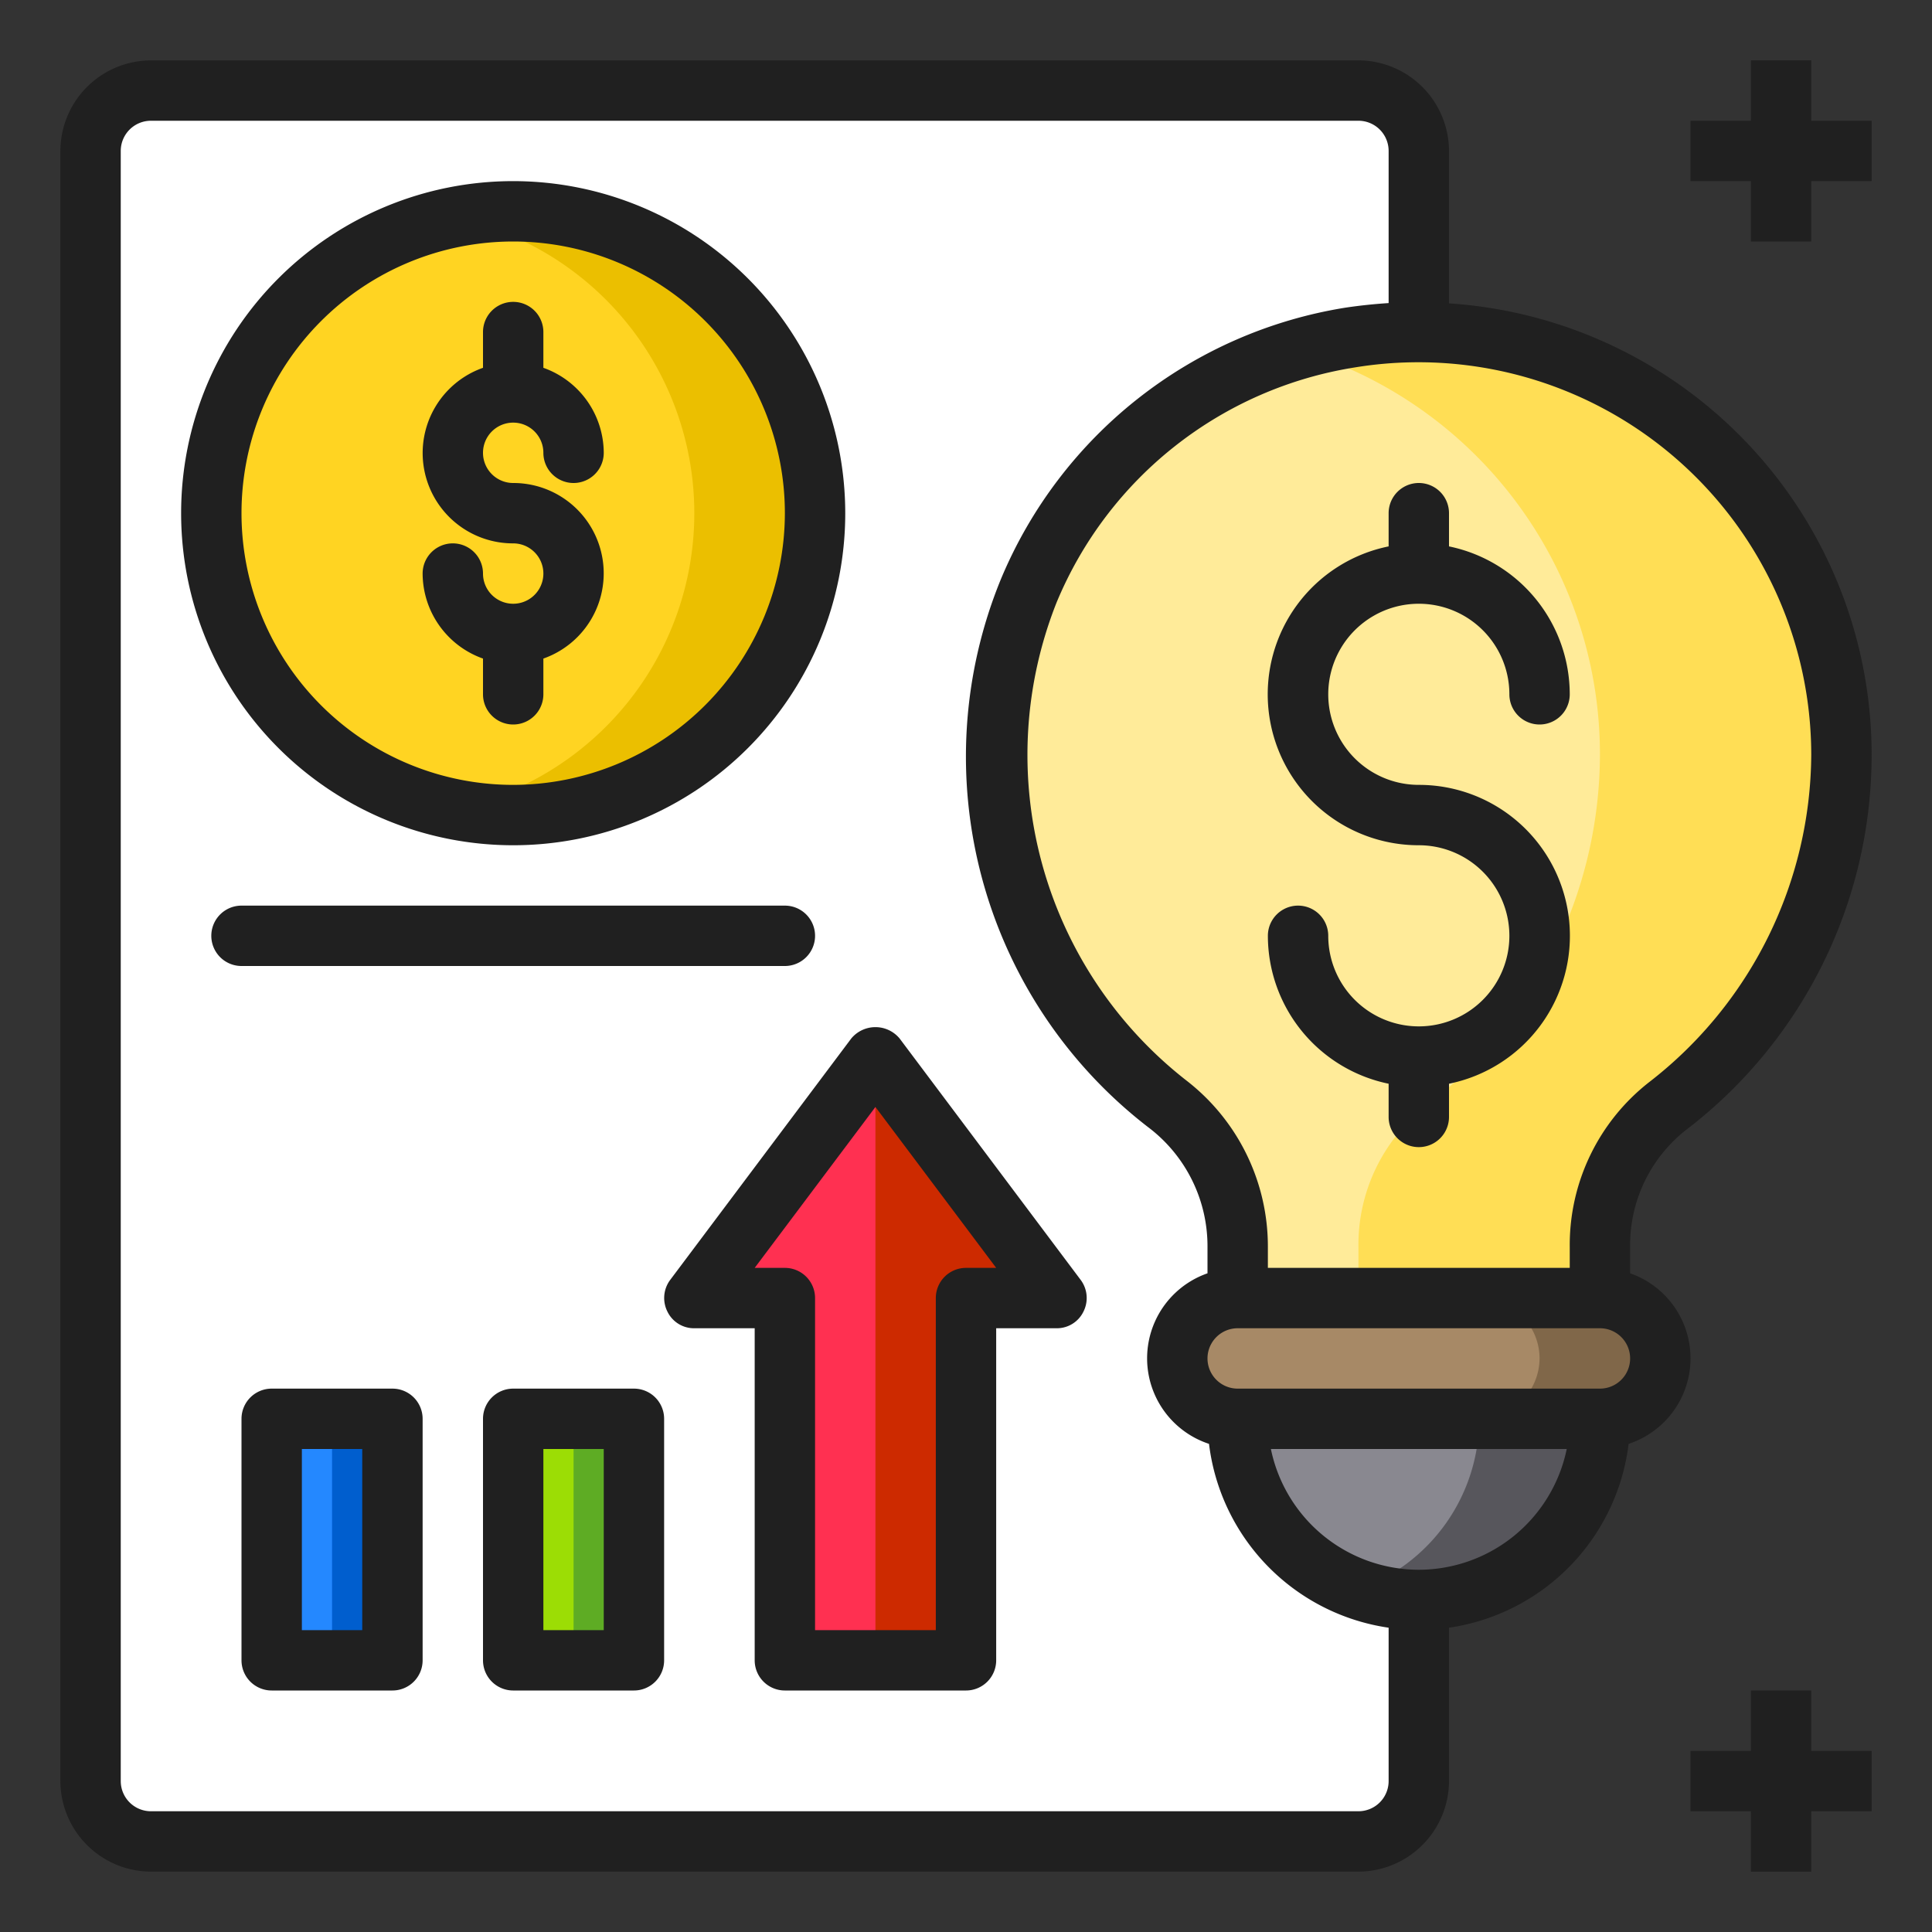 <svg xmlns="http://www.w3.org/2000/svg" version="1.1" width="512" height="512" x="0" y="0" viewBox="0 0 64 64" style="enable-background:new 0 0 512 512" xml:space="preserve" class=""><rect x="0" y="0" width="64" height="64" fill="#333333" stroke="none"/><g><g xmlns="http://www.w3.org/2000/svg" id="innovation-document-idea-money-arrow_up" data-name="innovation-document-idea-money-arrow up"><rect fill="#ffffff" height="58" rx="2" width="44" x="3" y="3" data-original="#e0e0e2" class=""></rect><path d="m61 25a14.724 14.724 0 0 1 -5.76 11.64 5.828 5.828 0 0 0 -2.24 4.67v1.69h-12v-1.69a5.888 5.888 0 0 0 -2.3-4.71 14.618 14.618 0 0 1 -4.63-17.02 13.91 13.91 0 0 1 10.66-8.4 14.761 14.761 0 0 1 2.27-.18 14 14 0 0 1 14 14z" fill="#ffeb99" data-original="#ffeb99" class=""></path><path d="m53 43a2.006 2.006 0 0 1 2 2 2.015 2.015 0 0 1 -2 2h-12a2.006 2.006 0 0 1 -2-2 2.015 2.015 0 0 1 2-2z" fill="#a78966" data-original="#a78966"></path><path d="m41 47h12a6 6 0 0 1 -6 6 6.009 6.009 0 0 1 -6-6z" fill="#898890" data-original="#898890"></path><path d="m29 35 6 8h-3v12h-6v-12h-3z" fill="#ff3051" data-original="#ff3051"></path><circle cx="17" cy="17" fill="#ffd422" r="10" data-original="#ffd422" class=""></circle><path d="m27 17a10 10 0 0 1 -11.99 9.8 10.005 10.005 0 0 0 0-19.6 10 10 0 0 1 11.99 9.8z" fill="#ebbf00" data-original="#ebbf00" class=""></path><path d="m17 47h4v8h-4z" fill="#9cdd05" data-original="#9cdd05"></path><path d="m9 47h4v8h-4z" fill="#2488ff" data-original="#2488ff"></path><path d="m61 25a14.724 14.724 0 0 1 -5.76 11.64 5.828 5.828 0 0 0 -2.24 4.67v1.69h-8v-1.69a5.828 5.828 0 0 1 2.24-4.67 14.724 14.724 0 0 0 5.76-11.64 13.976 13.976 0 0 0 -10.03-13.42 12.842 12.842 0 0 1 1.76-.4 14.006 14.006 0 0 1 16.27 13.82z" fill="#ffde55" data-original="#ffde55" class=""></path><path d="m55 45a2.015 2.015 0 0 1 -2 2h-4a2.015 2.015 0 0 0 2-2 2.006 2.006 0 0 0 -2-2h4a2.006 2.006 0 0 1 2 2z" fill="#806749" data-original="#806749" class=""></path><path d="m53 47a6 6 0 0 1 -6 6 5.427 5.427 0 0 1 -1.35-.16 4.707 4.707 0 0 1 -.64-.19 6 6 0 0 0 3.99-5.65z" fill="#57565c" data-original="#57565c" class=""></path><path d="m35 43h-3v12h-3v-20z" fill="#cd2a00" data-original="#cd2a00"></path><path d="m19 47h2v8h-2z" fill="#5eac24" data-original="#5eac24"></path><path d="m11 47h2v8h-2z" fill="#005ece" data-original="#005ece"></path><path d="m55.84 37.44a15.635 15.635 0 0 0 6.16-12.44 14.981 14.981 0 0 0 -14-14.95v-5.05a3.009 3.009 0 0 0 -3-3h-40a3.009 3.009 0 0 0 -3 3v54a3.009 3.009 0 0 0 3 3h40a3.009 3.009 0 0 0 3-3v-5.08a7.013 7.013 0 0 0 5.95-6.09 2.983 2.983 0 0 0 .05-5.65v-.87a4.848 4.848 0 0 1 1.84-3.87zm-9.84 21.56a1 1 0 0 1 -1 1h-40a1 1 0 0 1 -1-1v-54a1 1 0 0 1 1-1h40a1 1 0 0 1 1 1v5.04c-.47.03-.95.08-1.42.15a14.923 14.923 0 0 0 -11.43 9.01 15.5 15.5 0 0 0 4.95 18.19 4.938 4.938 0 0 1 1.9 3.92v.87a2.983 2.983 0 0 0 .05 5.65 7.013 7.013 0 0 0 5.95 6.09zm1-7a5.009 5.009 0 0 1 -4.9-4h9.8a5.009 5.009 0 0 1 -4.9 4zm6-6h-12a1 1 0 0 1 0-2h12a1 1 0 0 1 0 2zm-1-4.69v.69h-10v-.69a6.951 6.951 0 0 0 -2.69-5.51 13.682 13.682 0 0 1 -4.31-15.84 12.878 12.878 0 0 1 9.89-7.79 13.014 13.014 0 0 1 15.11 12.83 13.8 13.8 0 0 1 -5.36 10.84 6.844 6.844 0 0 0 -2.64 5.47z" fill="#202020" data-original="#000000" class=""></path><path d="m47 20a3 3 0 0 1 3 3 1 1 0 0 0 2 0 5.009 5.009 0 0 0 -4-4.9v-1.1a1 1 0 0 0 -2 0v1.1a5 5 0 0 0 1 9.9 3 3 0 1 1 -3 3 1 1 0 0 0 -2 0 5.009 5.009 0 0 0 4 4.9v1.1a1 1 0 0 0 2 0v-1.1a5 5 0 0 0 -1-9.9 3 3 0 0 1 0-6z" fill="#202020" data-original="#000000" class=""></path><path d="m35.8 42.4-6-8a1.041 1.041 0 0 0 -1.6 0l-6 8a1 1 0 0 0 -.09 1.05.977.977 0 0 0 .89.55h2v11a1 1 0 0 0 1 1h6a1 1 0 0 0 1-1v-11h2a.977.977 0 0 0 .89-.55 1 1 0 0 0 -.09-1.05zm-3.8-.4a1 1 0 0 0 -1 1v11h-4v-11a1 1 0 0 0 -1-1h-1l4-5.33 4 5.33z" fill="#202020" data-original="#000000" class=""></path><path d="m13 46h-4a1 1 0 0 0 -1 1v8a1 1 0 0 0 1 1h4a1 1 0 0 0 1-1v-8a1 1 0 0 0 -1-1zm-1 8h-2v-6h2z" fill="#202020" data-original="#000000" class=""></path><path d="m21 46h-4a1 1 0 0 0 -1 1v8a1 1 0 0 0 1 1h4a1 1 0 0 0 1-1v-8a1 1 0 0 0 -1-1zm-1 8h-2v-6h2z" fill="#202020" data-original="#000000" class=""></path><path d="m17 20a1 1 0 0 1 -1-1 1 1 0 0 0 -2 0 3 3 0 0 0 2 2.816v1.184a1 1 0 0 0 2 0v-1.184a2.993 2.993 0 0 0 -1-5.816 1 1 0 1 1 1-1 1 1 0 0 0 2 0 3 3 0 0 0 -2-2.816v-1.184a1 1 0 0 0 -2 0v1.184a2.993 2.993 0 0 0 1 5.816 1 1 0 0 1 0 2z" fill="#202020" data-original="#000000" class=""></path><path d="m17 6a11 11 0 1 0 11 11 11.007 11.007 0 0 0 -11-11zm0 20a9 9 0 1 1 9-9 9.014 9.014 0 0 1 -9 9z" fill="#202020" data-original="#000000" class=""></path><path d="m26 32a1 1 0 0 0 0-2h-18a1 1 0 0 0 0 2z" fill="#202020" data-original="#000000" class=""></path><path d="m60 4v-2h-2v2h-2v2h2v2h2v-2h2v-2z" fill="#202020" data-original="#000000" class=""></path><path d="m60 56h-2v2h-2v2h2v2h2v-2h2v-2h-2z" fill="#202020" data-original="#000000" class=""></path></g></g></svg>
